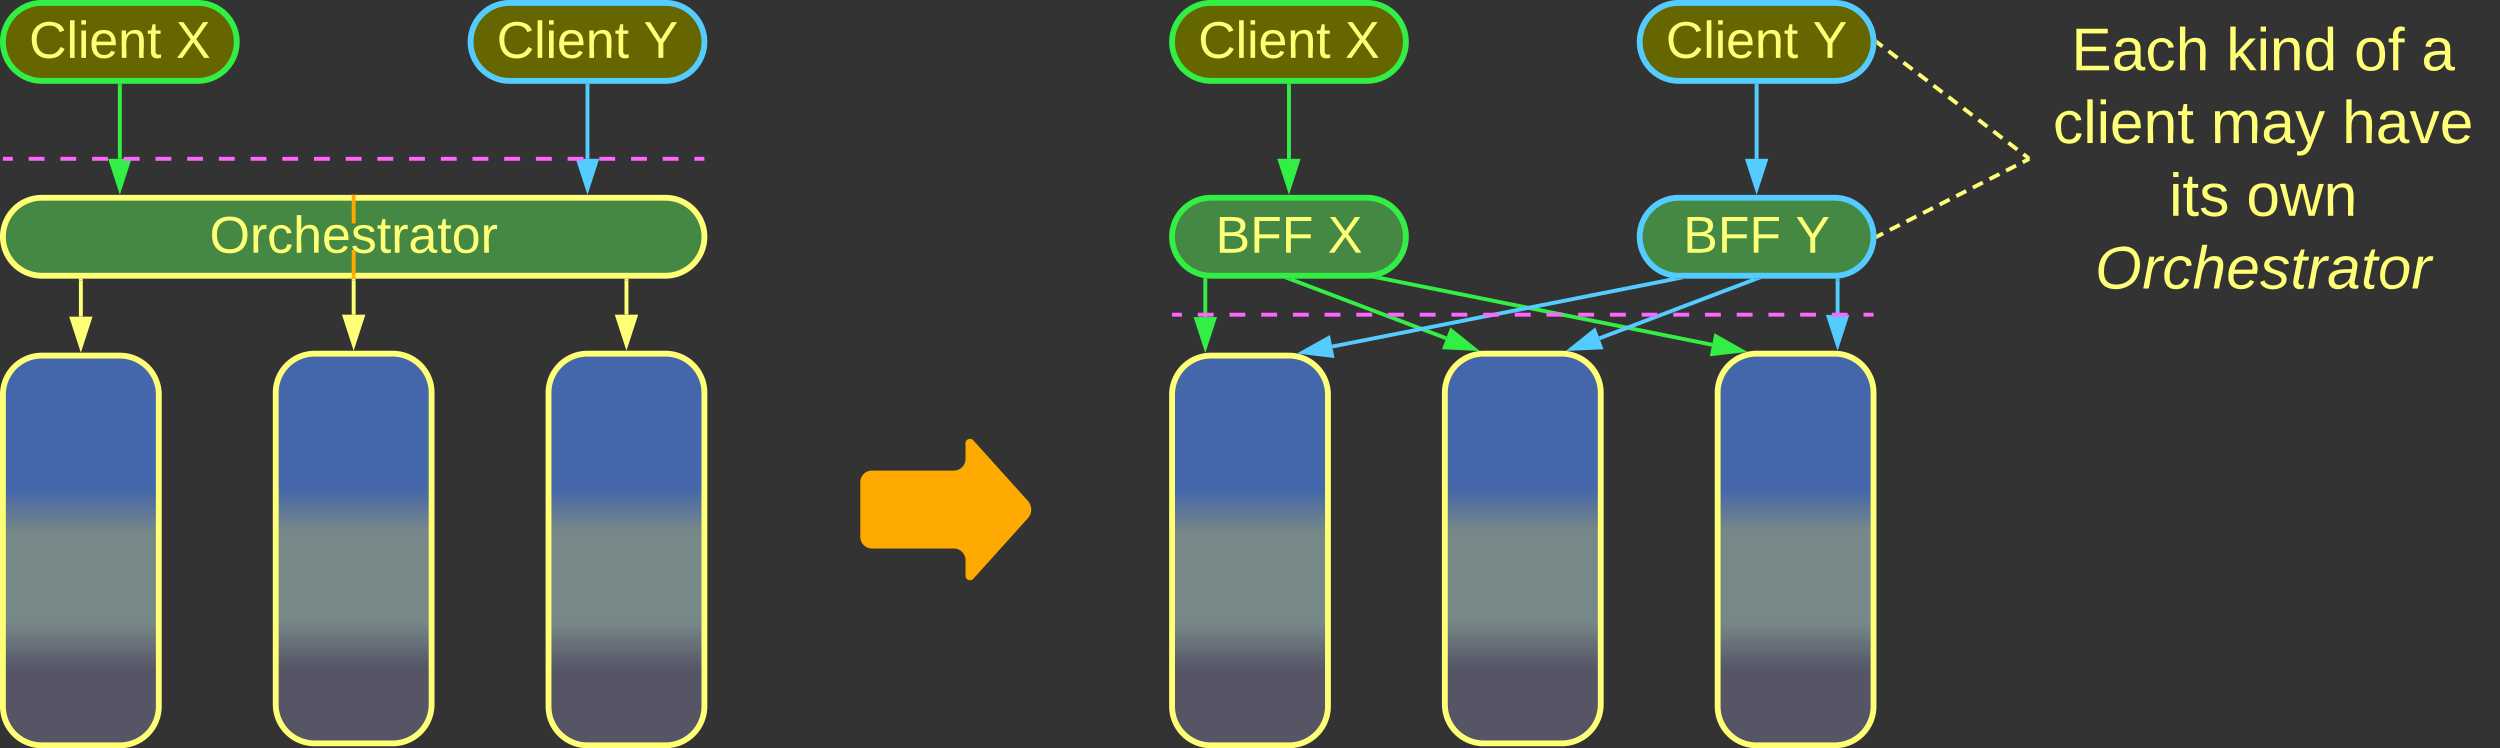<svg xmlns="http://www.w3.org/2000/svg" xmlns:xlink="http://www.w3.org/1999/xlink" xmlns:lucid="lucid" width="1283" height="384"><rect width="100%" height="100%" fill="#333333" stroke="none"/><g transform="translate(-158.5 -418.5)" lucid:page-tab-id="0_0"><path d="M600 666a6 6 0 0 1 6-6h42a6 6 0 0 0 6-6v-8a2.3 2.3 0 0 1 4-1.54l28 31.08a6.67 6.67 0 0 1 0 8.92l-28 31.08a2.3 2.3 0 0 1-4-1.54v-8a6 6 0 0 0-6-6h-42a6 6 0 0 1-6-6z" fill="#fa0"/><path d="M1200 426a6 6 0 0 1 6-6h228a6 6 0 0 1 6 6v148a6 6 0 0 1-6 6h-228a6 6 0 0 1-6-6z" stroke="#ff7" stroke-opacity="0" stroke-width="3" fill="#788" fill-opacity="0"/><use xlink:href="#a" transform="matrix(1,0,0,1,1205,425) translate(16.525 29.576)"/><use xlink:href="#b" transform="matrix(1,0,0,1,1205,425) translate(96.031 29.576)"/><use xlink:href="#c" transform="matrix(1,0,0,1,1205,425) translate(161.623 29.576)"/><use xlink:href="#d" transform="matrix(1,0,0,1,1205,425) translate(196.191 29.576)"/><use xlink:href="#e" transform="matrix(1,0,0,1,1205,425) translate(7.105 66.91)"/><use xlink:href="#f" transform="matrix(1,0,0,1,1205,425) translate(88.167 66.91)"/><use xlink:href="#g" transform="matrix(1,0,0,1,1205,425) translate(155.488 66.91)"/><use xlink:href="#h" transform="matrix(1,0,0,1,1205,425) translate(66.691 104.243)"/><use xlink:href="#i" transform="matrix(1,0,0,1,1205,425) translate(106.358 104.243)"/><use xlink:href="#j" transform="matrix(1,0,0,1,1205,425) translate(28.71 141.576)"/><path d="M760 621a20 20 0 0 1 20-20h40a20 20 0 0 1 20 20v160a20 20 0 0 1-20 20h-40a20 20 0 0 1-20-20z" stroke="#ff7" stroke-width="3" fill="url(#k)"/><path d="M900 620a20 20 0 0 1 20-20h40a20 20 0 0 1 20 20v160a20 20 0 0 1-20 20h-40a20 20 0 0 1-20-20z" stroke="#ff7" stroke-width="3" fill="url(#l)"/><path d="M1040 620a20 20 0 0 1 20-20h40a20 20 0 0 1 20 20v161a20 20 0 0 1-20 20h-40a20 20 0 0 1-20-20z" stroke="#ff7" stroke-width="3" fill="url(#m)"/><path d="M160 621a20 20 0 0 1 20-20h40a20 20 0 0 1 20 20v160a20 20 0 0 1-20 20h-40a20 20 0 0 1-20-20z" stroke="#ff7" stroke-width="3" fill="url(#n)"/><path d="M300 620a20 20 0 0 1 20-20h40a20 20 0 0 1 20 20v160a20 20 0 0 1-20 20h-40a20 20 0 0 1-20-20z" stroke="#ff7" stroke-width="3" fill="url(#o)"/><path d="M440 620a20 20 0 0 1 20-20h40a20 20 0 0 1 20 20v161a20 20 0 0 1-20 20h-40a20 20 0 0 1-20-20z" stroke="#ff7" stroke-width="3" fill="url(#p)"/><path d="M160 540a20 20 0 0 1 20-20h320a20 20 0 0 1 20 20 20 20 0 0 1-20 20H180a20 20 0 0 1-20-20z" stroke="#ff7" stroke-width="3" fill="#484"/><use xlink:href="#q" transform="matrix(1,0,0,1,165,525) translate(101.042 23.208)"/><path d="M160 440a20 20 0 0 1 20-20h80a20 20 0 0 1 20 20 20 20 0 0 1-20 20h-80a20 20 0 0 1-20-20z" stroke="#3e4" stroke-width="3" fill="#660"/><use xlink:href="#r" transform="matrix(1,0,0,1,165,425) translate(8.449 23.208)"/><use xlink:href="#s" transform="matrix(1,0,0,1,165,425) translate(83.783 23.208)"/><path d="M220 500v-37.5" stroke="#3e4" stroke-width="2" fill="none"/><path d="M220 515.26L215.36 501h9.27z" stroke="#3e4" stroke-width="2" fill="#3e4"/><path d="M220.97 462.53h-1.94v-1.03h1.94z" stroke="#3e4" stroke-width=".05" fill="#3e4"/><path d="M340 580v-17.5" stroke="#ff7" stroke-width="2" fill="none"/><path d="M340 595.26L335.37 581h9.26z" stroke="#ff7" stroke-width="2" fill="#ff7"/><path d="M340.98 562.53h-1.96v-1.03h1.96z" stroke="#ff7" stroke-width=".05" fill="#ff7"/><path d="M1122.3 440.6l2.3 1.77m3.08 2.35l4.62 3.53m3.07 2.35l4.62 3.53m3.06 2.35l4.62 3.53m3.08 2.36l4.6 3.52m3.1 2.36l4.6 3.52m3.08 2.36l4.6 3.52m3.1 2.35l4.6 3.52m3.08 2.35l4.6 3.53m3.1 2.35l4.6 3.53m3.08 2.35l2.3 1.76" stroke="#ff7" stroke-width="2" fill="none"/><path d="M1122.9 439.85l-1.17 1.55-.32-.24.1-1.16-.1-1.3zM1200 498.77v2.46l-1.4-1.08 1.18-1.55z" stroke="#ff7" stroke-width=".05" fill="#ff7"/><path d="M400 440a20 20 0 0 1 20-20h80a20 20 0 0 1 20 20 20 20 0 0 1-20 20h-80a20 20 0 0 1-20-20z" stroke="#5cf" stroke-width="3" fill="#660"/><use xlink:href="#r" transform="matrix(1,0,0,1,405,425) translate(8.449 23.208)"/><use xlink:href="#t" transform="matrix(1,0,0,1,405,425) translate(83.783 23.208)"/><path d="M460 500v-37.5" stroke="#5cf" stroke-width="2" fill="none"/><path d="M460 515.26L455.37 501h9.26z" stroke="#5cf" stroke-width="2" fill="#5cf"/><path d="M460.98 462.53h-1.96v-1.03h1.96z" stroke="#5cf" stroke-width=".05" fill="#5cf"/><path d="M200 581v-18.5" stroke="#ff7" stroke-width="2" fill="none"/><path d="M200 596.26L195.37 582h9.26z" stroke="#ff7" stroke-width="2" fill="#ff7"/><path d="M200.97 562.53h-1.94v-1.03h1.94z" stroke="#ff7" stroke-width=".05" fill="#ff7"/><path d="M480 580v-17.5" stroke="#ff7" stroke-width="2" fill="none"/><path d="M480 595.26L475.37 581h9.27z" stroke="#ff7" stroke-width="2" fill="#ff7"/><path d="M480.98 562.53h-1.95v-1.03h1.95z" stroke="#ff7" stroke-width=".05" fill="#ff7"/><path d="M760 540a20 20 0 0 1 20-20h80a20 20 0 0 1 20 20 20 20 0 0 1-20 20h-80a20 20 0 0 1-20-20z" stroke="#3e4" stroke-width="3" fill="#484"/><use xlink:href="#u" transform="matrix(1,0,0,1,765,525) translate(17.301 23.208)"/><use xlink:href="#s" transform="matrix(1,0,0,1,765,525) translate(74.931 23.208)"/><path d="M1000 540a20 20 0 0 1 20-20h80a20 20 0 0 1 20 20 20 20 0 0 1-20 20h-80a20 20 0 0 1-20-20z" stroke="#5cf" stroke-width="3" fill="#484"/><use xlink:href="#u" transform="matrix(1,0,0,1,1005,525) translate(17.301 23.208)"/><use xlink:href="#t" transform="matrix(1,0,0,1,1005,525) translate(74.931 23.208)"/><path d="M760 440a20 20 0 0 1 20-20h80a20 20 0 0 1 20 20 20 20 0 0 1-20 20h-80a20 20 0 0 1-20-20z" stroke="#3e4" stroke-width="3" fill="#660"/><use xlink:href="#r" transform="matrix(1,0,0,1,765,425) translate(8.449 23.208)"/><use xlink:href="#s" transform="matrix(1,0,0,1,765,425) translate(83.783 23.208)"/><path d="M820 500v-37.5" stroke="#3e4" stroke-width="2" fill="none"/><path d="M820 515.26L815.37 501h9.26z" stroke="#3e4" stroke-width="2" fill="#3e4"/><path d="M820.98 462.53H819v-1.03H821z" stroke="#3e4" stroke-width=".05" fill="#3e4"/><path d="M1000 440a20 20 0 0 1 20-20h80a20 20 0 0 1 20 20 20 20 0 0 1-20 20h-80a20 20 0 0 1-20-20z" stroke="#5cf" stroke-width="3" fill="#660"/><use xlink:href="#r" transform="matrix(1,0,0,1,1005,425) translate(8.449 23.208)"/><use xlink:href="#t" transform="matrix(1,0,0,1,1005,425) translate(83.783 23.208)"/><path d="M1060 500v-37.5" stroke="#5cf" stroke-width="2" fill="none"/><path d="M1060 515.26l-4.63-14.26h9.27z" stroke="#5cf" stroke-width="2" fill="#5cf"/><path d="M1060.97 462.53h-1.94v-1.03h1.94z" stroke="#5cf" stroke-width=".05" fill="#5cf"/><path d="M777.06 581.23v-18.96" stroke="#3e4" stroke-width="2" fill="none"/><path d="M777.06 596.5l-4.64-14.27h9.27z" stroke="#3e4" stroke-width="2" fill="#3e4"/><path d="M776.64 561.24l1.4.1v.96h-1.96v-1.2z" stroke="#3e4" stroke-width=".05" fill="#3e4"/><path d="M1101.56 580.12v-17.74" stroke="#5cf" stroke-width="2" fill="none"/><path d="M1101.56 595.38l-4.64-14.26h9.27z" stroke="#5cf" stroke-width="2" fill="#5cf"/><path d="M1102.53 562.4h-1.95v-.94l1.95-.16z" stroke="#5cf" stroke-width=".05" fill="#5cf"/><path d="M900.67 592.1l-79.74-30.25" stroke="#3e4" stroke-width="2" fill="none"/><path d="M914.95 597.5l-15-.72 3.3-8.66z" stroke="#3e4" stroke-width="2" fill="#3e4"/><path d="M820.6 562.77l-3.35-1.27h3.85z" stroke="#3e4" stroke-width=".05" fill="#3e4"/><path d="M1037.16 595.44l-171.2-34.4" stroke="#3e4" stroke-width="2" fill="none"/><path d="M1052.13 598.44l-14.9 1.74 1.82-9.1z" stroke="#3e4" stroke-width="2" fill="#3e4"/><path d="M865.78 562l-3.45-.68 1.03-.08 2.7-.65z" stroke="#3e4" stroke-width=".05" fill="#3e4"/><path d="M979.33 592.1l79.74-30.25" stroke="#5cf" stroke-width="2" fill="none"/><path d="M965.05 597.5l11.7-9.38 3.28 8.66z" stroke="#5cf" stroke-width="2" fill="#5cf"/><path d="M1059.4 562.77l-.5-1.27h3.85z" stroke="#5cf" stroke-width=".05" fill="#5cf"/><path d="M842.17 596.34l175.9-34.72" stroke="#5cf" stroke-width="2" fill="none"/><path d="M827.2 599.3l13.1-7.32 1.8 9.1z" stroke="#5cf" stroke-width="2" fill="#5cf"/><path d="M1019.94 561.5h2.18l.06.3-3.95.8-.25-1.25z" stroke="#5cf" stroke-width=".05" fill="#5cf"/><path d="M161 500h4.07m8.14 0h8.14m8.14 0h8.13m8.15 0h8.14m8.12 0h8.14m8.13 0h8.13m8.14 0h8.13m8.14 0h8.14m8.13 0h8.15m8.14 0h8.12m8.14 0h8.13m8.13 0h8.14m8.13 0h8.14m8.14 0h8.13m8.15 0h8.14m8.12 0h8.14m8.13 0h8.13m8.14 0h8.13m8.14 0h8.14m8.13 0h8.15m8.14 0h8.12m8.14 0h8.13m8.13 0H519M161.03 500H160M518.97 500H520M761 580h4.07m8.13 0h8.14m8.14 0h8.13m8.15 0h8.14m8.12 0h8.14m8.13 0h8.13m8.14 0h8.13m8.14 0h8.14m8.13 0h8.15m8.14 0h8.12m8.14 0h8.13m8.13 0h8.14m8.13 0h8.14m8.14 0h8.13m8.15 0h8.14m8.12 0h8.14m8.13 0h8.13m8.14 0h8.13m8.14 0h8.14m8.13 0h8.15m8.14 0h8.12m8.14 0h8.13m8.13 0h4.07M761.03 580H760M1118.97 580h1.03" stroke="#f6f" stroke-width="2" fill="none"/><path d="M1122.4 539.55l2.55-1.3m3.4-1.75l5.13-2.6m3.4-1.74l5.12-2.6m3.4-1.74l5.12-2.6m3.4-1.75l5.13-2.6m3.4-1.74l5.12-2.6m3.4-1.74l5.13-2.62m3.4-1.74l5.12-2.6m3.4-1.74l5.12-2.6m3.4-1.74l2.57-1.3" stroke="#ff7" stroke-width="2" fill="none"/><path d="M1122.86 540.4l-1.44.74.1-1.14-.1-1.05.56-.28zM1200 501.1l-.47.23-.9-1.73 1.37-.7z" stroke="#ff7" stroke-width=".05" fill="#ff7"/><path d="M340 519.5v13.67m0 13.66v13.67" stroke="#fa0" stroke-width="2" fill="none"/><path d="M340.98 519.53h-1.96v-1.03h1.96z" stroke="#fa0" stroke-width=".05" fill="#fa0"/><path d="M340 560.47v1.03" stroke="#fa0" stroke-width="2" fill="none"/><defs><path d="M30 0v-248h187v28H63v79h144v27H63v87h162V0H30" id="v" fill="#ff7"/><path d="M141-36C126-15 110 5 73 4 37 3 15-17 15-53c-1-64 63-63 125-63 3-35-9-54-41-54-24 1-41 7-42 31l-33-3c5-37 33-52 76-52 45 0 72 20 72 64v82c-1 20 7 32 28 27v20c-31 9-61-2-59-35zM48-53c0 20 12 33 32 33 41-3 63-29 60-74-43 2-92-5-92 41" id="w" fill="#ff7"/><path d="M96-169c-40 0-48 33-48 73s9 75 48 75c24 0 41-14 43-38l32 2c-6 37-31 61-74 61-59 0-76-41-82-99-10-93 101-131 147-64 4 7 5 14 7 22l-32 3c-4-21-16-35-41-35" id="x" fill="#ff7"/><path d="M106-169C34-169 62-67 57 0H25v-261h32l-1 103c12-21 28-36 61-36 89 0 53 116 60 194h-32v-121c2-32-8-49-39-48" id="y" fill="#ff7"/><g id="a"><use transform="matrix(0.086,0,0,0.086,0,0)" xlink:href="#v"/><use transform="matrix(0.086,0,0,0.086,20.741,0)" xlink:href="#w"/><use transform="matrix(0.086,0,0,0.086,38.025,0)" xlink:href="#x"/><use transform="matrix(0.086,0,0,0.086,53.58,0)" xlink:href="#y"/></g><path d="M143 0L79-87 56-68V0H24v-261h32v163l83-92h37l-77 82L181 0h-38" id="z" fill="#ff7"/><path d="M24-231v-30h32v30H24zM24 0v-190h32V0H24" id="A" fill="#ff7"/><path d="M117-194c89-4 53 116 60 194h-32v-121c0-31-8-49-39-48C34-167 62-67 57 0H25l-1-190h30c1 10-1 24 2 32 11-22 29-35 61-36" id="B" fill="#ff7"/><path d="M85-194c31 0 48 13 60 33l-1-100h32l1 261h-30c-2-10 0-23-3-31C134-8 116 4 85 4 32 4 16-35 15-94c0-66 23-100 70-100zm9 24c-40 0-46 34-46 75 0 40 6 74 45 74 42 0 51-32 51-76 0-42-9-74-50-73" id="C" fill="#ff7"/><g id="b"><use transform="matrix(0.086,0,0,0.086,0,0)" xlink:href="#z"/><use transform="matrix(0.086,0,0,0.086,15.556,0)" xlink:href="#A"/><use transform="matrix(0.086,0,0,0.086,22.383,0)" xlink:href="#B"/><use transform="matrix(0.086,0,0,0.086,39.667,0)" xlink:href="#C"/></g><path d="M100-194c62-1 85 37 85 99 1 63-27 99-86 99S16-35 15-95c0-66 28-99 85-99zM99-20c44 1 53-31 53-75 0-43-8-75-51-75s-53 32-53 75 10 74 51 75" id="D" fill="#ff7"/><path d="M101-234c-31-9-42 10-38 44h38v23H63V0H32v-167H5v-23h27c-7-52 17-82 69-68v24" id="E" fill="#ff7"/><g id="c"><use transform="matrix(0.086,0,0,0.086,0,0)" xlink:href="#D"/><use transform="matrix(0.086,0,0,0.086,17.284,0)" xlink:href="#E"/></g><use transform="matrix(0.086,0,0,0.086,0,0)" xlink:href="#w" id="d"/><path d="M24 0v-261h32V0H24" id="F" fill="#ff7"/><path d="M100-194c63 0 86 42 84 106H49c0 40 14 67 53 68 26 1 43-12 49-29l28 8c-11 28-37 45-77 45C44 4 14-33 15-96c1-61 26-98 85-98zm52 81c6-60-76-77-97-28-3 7-6 17-6 28h103" id="G" fill="#ff7"/><path d="M59-47c-2 24 18 29 38 22v24C64 9 27 4 27-40v-127H5v-23h24l9-43h21v43h35v23H59v120" id="H" fill="#ff7"/><g id="e"><use transform="matrix(0.086,0,0,0.086,0,0)" xlink:href="#x"/><use transform="matrix(0.086,0,0,0.086,15.556,0)" xlink:href="#F"/><use transform="matrix(0.086,0,0,0.086,22.383,0)" xlink:href="#A"/><use transform="matrix(0.086,0,0,0.086,29.21,0)" xlink:href="#G"/><use transform="matrix(0.086,0,0,0.086,46.494,0)" xlink:href="#B"/><use transform="matrix(0.086,0,0,0.086,63.778,0)" xlink:href="#H"/></g><path d="M210-169c-67 3-38 105-44 169h-31v-121c0-29-5-50-35-48C34-165 62-65 56 0H25l-1-190h30c1 10-1 24 2 32 10-44 99-50 107 0 11-21 27-35 58-36 85-2 47 119 55 194h-31v-121c0-29-5-49-35-48" id="I" fill="#ff7"/><path d="M179-190L93 31C79 59 56 82 12 73V49c39 6 53-20 64-50L1-190h34L92-34l54-156h33" id="J" fill="#ff7"/><g id="f"><use transform="matrix(0.086,0,0,0.086,0,0)" xlink:href="#I"/><use transform="matrix(0.086,0,0,0.086,25.84,0)" xlink:href="#w"/><use transform="matrix(0.086,0,0,0.086,43.123,0)" xlink:href="#J"/></g><path d="M108 0H70L1-190h34L89-25l56-165h34" id="K" fill="#ff7"/><g id="g"><use transform="matrix(0.086,0,0,0.086,0,0)" xlink:href="#y"/><use transform="matrix(0.086,0,0,0.086,17.284,0)" xlink:href="#w"/><use transform="matrix(0.086,0,0,0.086,34.568,0)" xlink:href="#K"/><use transform="matrix(0.086,0,0,0.086,50.123,0)" xlink:href="#G"/></g><path d="M135-143c-3-34-86-38-87 0 15 53 115 12 119 90S17 21 10-45l28-5c4 36 97 45 98 0-10-56-113-15-118-90-4-57 82-63 122-42 12 7 21 19 24 35" id="L" fill="#ff7"/><g id="h"><use transform="matrix(0.086,0,0,0.086,0,0)" xlink:href="#A"/><use transform="matrix(0.086,0,0,0.086,6.827,0)" xlink:href="#H"/><use transform="matrix(0.086,0,0,0.086,15.469,0)" xlink:href="#L"/></g><path d="M206 0h-36l-40-164L89 0H53L-1-190h32L70-26l43-164h34l41 164 42-164h31" id="M" fill="#ff7"/><g id="i"><use transform="matrix(0.086,0,0,0.086,0,0)" xlink:href="#D"/><use transform="matrix(0.086,0,0,0.086,17.284,0)" xlink:href="#M"/><use transform="matrix(0.086,0,0,0.086,39.667,0)" xlink:href="#B"/></g><path d="M20-101c0-91 52-143 145-150 126-9 127 168 53 223-23 17-55 32-93 32C57 4 20-33 20-101zm216-33c5-57-18-91-73-90-77 1-110 51-110 125 0 49 23 75 73 75 72-1 104-45 110-110" id="N" fill="#ff7"/><path d="M66-151c12-25 30-51 66-40l-6 26C45-176 58-65 38 0H6l36-190h30" id="O" fill="#ff7"/><path d="M44-68c0 29 11 47 38 47 30 0 42-19 51-41l28 9C148-21 126 4 82 4 31 4 10-29 12-85c3-77 74-140 146-93 12 8 15 23 18 40l-31 5c-1-22-13-36-36-36-52 0-65 49-65 101" id="P" fill="#ff7"/><path d="M67-158c15-20 31-36 64-36 94 0 33 127 27 194h-32l25-140c3-38-53-32-70-12C52-117 51-51 37 0H6l51-261h31" id="Q" fill="#ff7"/><path d="M111-194c62-3 86 47 72 106H45c-7 38 6 69 45 68 27-1 43-14 53-32l24 11C152-15 129 4 87 4 38 3 12-23 12-71c0-70 32-119 99-123zm44 81c14-66-71-72-95-28-4 8-8 17-11 28h106" id="R" fill="#ff7"/><path d="M55-144c13 50 104 24 104 88C159 21 15 23 1-39l26-10c6 40 102 42 102-4-13-50-104-23-104-87 0-71 143-71 148-8l-29 4c-5-35-85-37-89 0" id="S" fill="#ff7"/><path d="M51-54c-9 22 5 41 31 30L79-1C43 14 10-4 19-52l22-115H19l5-23h22l19-43h21l-9 43h35l-4 23H73" id="T" fill="#ff7"/><path d="M165-48c-4 18 1 34 23 27l-3 20c-29 8-62 0-52-35h-2C116-14 99 4 63 4 30 4 8-16 8-49c0-68 71-67 138-67 10-26 0-56-31-54-26 1-42 9-47 31l-32-5c8-67 160-71 144 15-5 28-9 54-15 81zM42-50c3 52 80 24 89-6 7-12 7-24 11-38-47 1-103-4-100 44" id="U" fill="#ff7"/><path d="M30-147c31-64 166-65 159 27C183-49 158 1 86 4 9 8 1-88 30-147zM88-20c53 0 68-48 68-100 0-31-11-51-44-50-52 1-68 46-68 97 0 32 13 53 44 53" id="V" fill="#ff7"/><g id="j"><use transform="matrix(0.086,0,0,0.086,0,0)" xlink:href="#N"/><use transform="matrix(0.086,0,0,0.086,24.198,0)" xlink:href="#O"/><use transform="matrix(0.086,0,0,0.086,34.481,0)" xlink:href="#P"/><use transform="matrix(0.086,0,0,0.086,50.037,0)" xlink:href="#Q"/><use transform="matrix(0.086,0,0,0.086,67.321,0)" xlink:href="#R"/><use transform="matrix(0.086,0,0,0.086,84.605,0)" xlink:href="#S"/><use transform="matrix(0.086,0,0,0.086,100.16,0)" xlink:href="#T"/><use transform="matrix(0.086,0,0,0.086,108.802,0)" xlink:href="#O"/><use transform="matrix(0.086,0,0,0.086,119.086,0)" xlink:href="#U"/><use transform="matrix(0.086,0,0,0.086,136.37,0)" xlink:href="#T"/><use transform="matrix(0.086,0,0,0.086,145.012,0)" xlink:href="#V"/><use transform="matrix(0.086,0,0,0.086,162.296,0)" xlink:href="#O"/></g><linearGradient gradientUnits="userSpaceOnUse" id="k" x1="760" y1="801" x2="760" y2="601"><stop offset="19.2%" stop-color="#556"/><stop offset="31.43%" stop-color="#788"/><stop offset="54.64%" stop-color="#788"/><stop offset="65.71%" stop-color="#46a"/></linearGradient><linearGradient gradientUnits="userSpaceOnUse" id="l" x1="900" y1="800" x2="900" y2="600"><stop offset="19.2%" stop-color="#556"/><stop offset="31.43%" stop-color="#788"/><stop offset="54.64%" stop-color="#788"/><stop offset="65.71%" stop-color="#46a"/></linearGradient><linearGradient gradientUnits="userSpaceOnUse" id="m" x1="1040" y1="801" x2="1040" y2="600"><stop offset="19.2%" stop-color="#556"/><stop offset="31.43%" stop-color="#788"/><stop offset="54.64%" stop-color="#788"/><stop offset="65.71%" stop-color="#46a"/></linearGradient><linearGradient gradientUnits="userSpaceOnUse" id="n" x1="160" y1="801" x2="160" y2="601"><stop offset="19.2%" stop-color="#556"/><stop offset="31.43%" stop-color="#788"/><stop offset="54.64%" stop-color="#788"/><stop offset="65.71%" stop-color="#46a"/></linearGradient><linearGradient gradientUnits="userSpaceOnUse" id="o" x1="300" y1="800" x2="300" y2="600"><stop offset="19.2%" stop-color="#556"/><stop offset="31.43%" stop-color="#788"/><stop offset="54.64%" stop-color="#788"/><stop offset="65.71%" stop-color="#46a"/></linearGradient><linearGradient gradientUnits="userSpaceOnUse" id="p" x1="440" y1="801" x2="440" y2="600"><stop offset="19.2%" stop-color="#556"/><stop offset="31.43%" stop-color="#788"/><stop offset="54.64%" stop-color="#788"/><stop offset="65.71%" stop-color="#46a"/></linearGradient><path d="M140-251c81 0 123 46 123 126C263-46 219 4 140 4 59 4 17-45 17-125s42-126 123-126zm0 227c63 0 89-41 89-101s-29-99-89-99c-61 0-89 39-89 99S79-25 140-24" id="W" fill="#ff7"/><path d="M114-163C36-179 61-72 57 0H25l-1-190h30c1 12-1 29 2 39 6-27 23-49 58-41v29" id="X" fill="#ff7"/><g id="q"><use transform="matrix(0.074,0,0,0.074,0,0)" xlink:href="#W"/><use transform="matrix(0.074,0,0,0.074,20.741,0)" xlink:href="#X"/><use transform="matrix(0.074,0,0,0.074,29.556,0)" xlink:href="#x"/><use transform="matrix(0.074,0,0,0.074,42.889,0)" xlink:href="#y"/><use transform="matrix(0.074,0,0,0.074,57.704,0)" xlink:href="#G"/><use transform="matrix(0.074,0,0,0.074,72.519,0)" xlink:href="#L"/><use transform="matrix(0.074,0,0,0.074,85.852,0)" xlink:href="#H"/><use transform="matrix(0.074,0,0,0.074,93.259,0)" xlink:href="#X"/><use transform="matrix(0.074,0,0,0.074,102.074,0)" xlink:href="#w"/><use transform="matrix(0.074,0,0,0.074,116.889,0)" xlink:href="#H"/><use transform="matrix(0.074,0,0,0.074,124.296,0)" xlink:href="#D"/><use transform="matrix(0.074,0,0,0.074,139.111,0)" xlink:href="#X"/></g><path d="M212-179c-10-28-35-45-73-45-59 0-87 40-87 99 0 60 29 101 89 101 43 0 62-24 78-52l27 14C228-24 195 4 139 4 59 4 22-46 18-125c-6-104 99-153 187-111 19 9 31 26 39 46" id="Y" fill="#ff7"/><g id="r"><use transform="matrix(0.074,0,0,0.074,0,0)" xlink:href="#Y"/><use transform="matrix(0.074,0,0,0.074,19.185,0)" xlink:href="#F"/><use transform="matrix(0.074,0,0,0.074,25.037,0)" xlink:href="#A"/><use transform="matrix(0.074,0,0,0.074,30.889,0)" xlink:href="#G"/><use transform="matrix(0.074,0,0,0.074,45.704,0)" xlink:href="#B"/><use transform="matrix(0.074,0,0,0.074,60.519,0)" xlink:href="#H"/></g><path d="M195 0l-74-108L45 0H8l94-129-87-119h37l69 98 67-98h37l-84 118L233 0h-38" id="Z" fill="#ff7"/><use transform="matrix(0.074,0,0,0.074,0,0)" xlink:href="#Z" id="s"/><path d="M137-103V0h-34v-103L8-248h37l75 118 75-118h37" id="aa" fill="#ff7"/><use transform="matrix(0.074,0,0,0.074,0,0)" xlink:href="#aa" id="t"/><path d="M160-131c35 5 61 23 61 61C221 17 115-2 30 0v-248c76 3 177-17 177 60 0 33-19 50-47 57zm-97-11c50-1 110 9 110-42 0-47-63-36-110-37v79zm0 115c55-2 124 14 124-45 0-56-70-42-124-44v89" id="ab" fill="#ff7"/><path d="M63-220v92h138v28H63V0H30v-248h175v28H63" id="ac" fill="#ff7"/><g id="u"><use transform="matrix(0.074,0,0,0.074,0,0)" xlink:href="#ab"/><use transform="matrix(0.074,0,0,0.074,17.778,0)" xlink:href="#ac"/><use transform="matrix(0.074,0,0,0.074,34,0)" xlink:href="#ac"/></g></defs></g></svg>